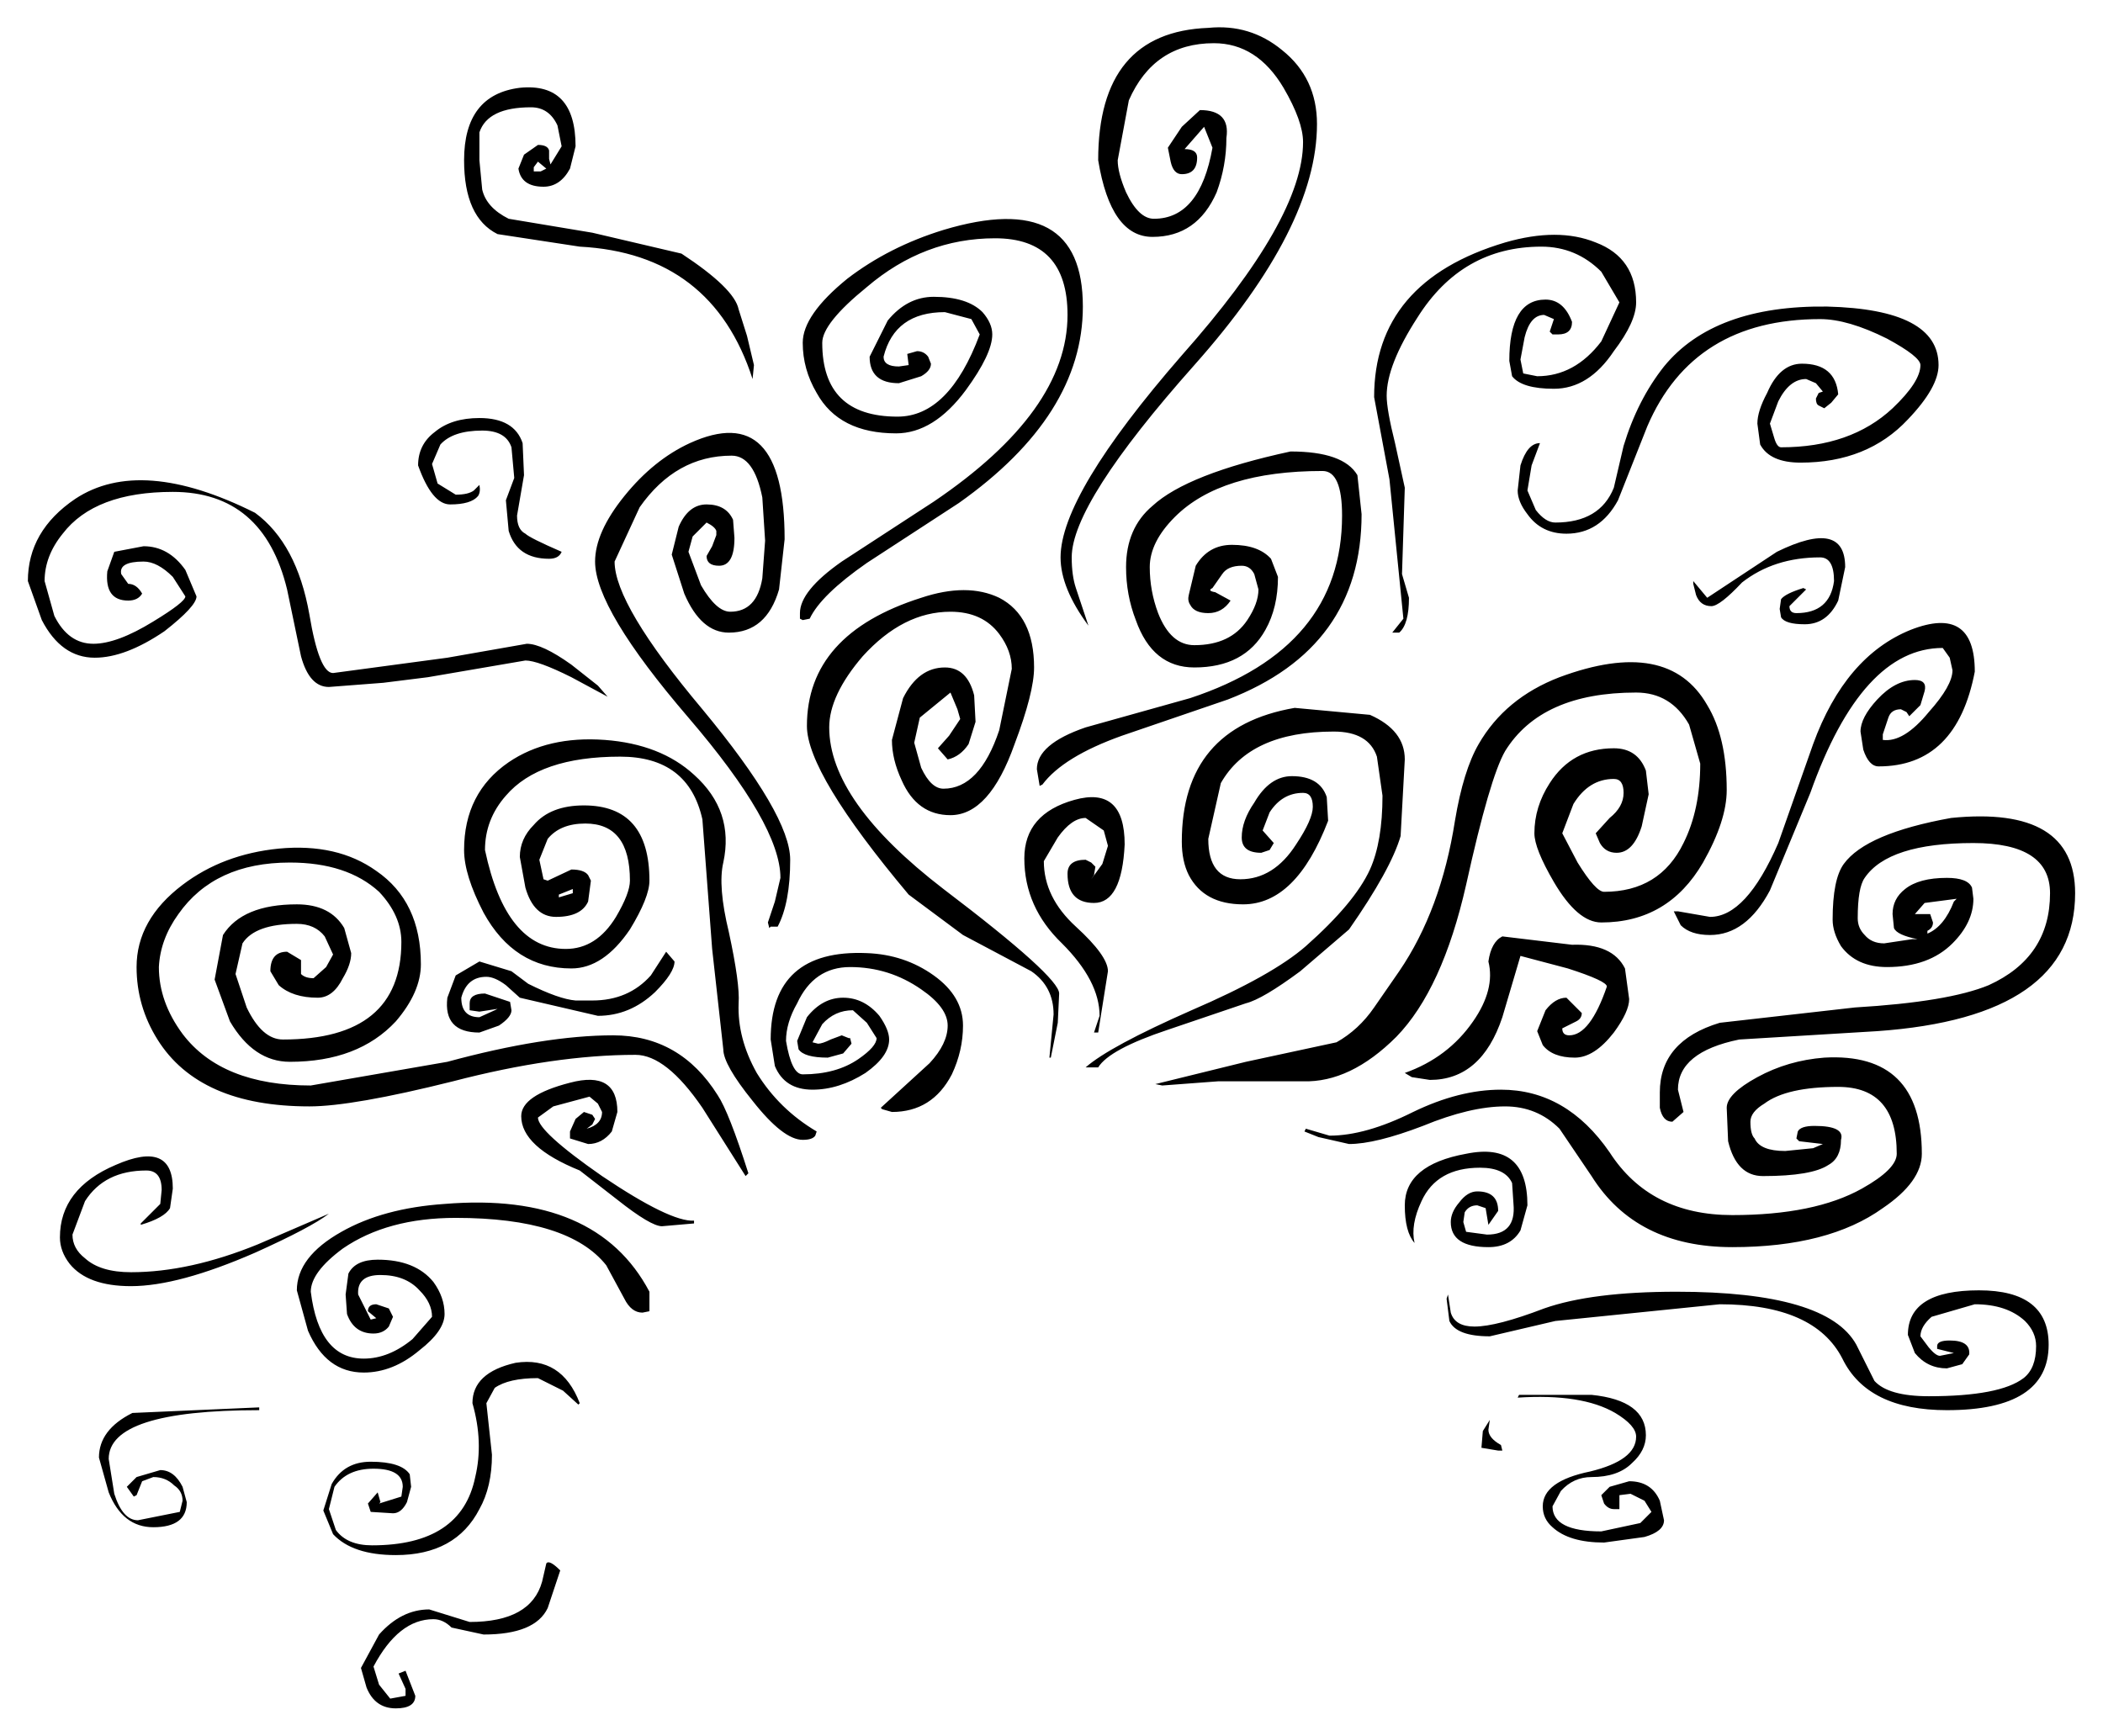 <?xml version="1.0" encoding="UTF-8" standalone="no"?>
<svg xmlns:xlink="http://www.w3.org/1999/xlink" height="62.3px" width="75.45px" xmlns="http://www.w3.org/2000/svg">
  <g transform="matrix(1.0, 0.0, 0.0, 1.0, 37.7, 51.95)">
    <path d="M8.3 -50.15 Q9.55 -49.15 9.55 -47.5 9.55 -43.8 5.15 -38.85 0.75 -33.9 0.75 -31.95 0.75 -31.3 0.9 -30.85 L1.35 -29.5 Q0.35 -30.85 0.35 -31.95 0.35 -34.2 4.7 -39.2 9.05 -44.1 9.05 -46.85 9.05 -47.6 8.35 -48.8 7.4 -50.4 5.85 -50.4 3.7 -50.4 2.8 -48.35 L2.4 -46.2 Q2.4 -45.75 2.7 -45.05 3.15 -44.1 3.7 -44.1 5.35 -44.1 5.8 -46.65 L5.5 -47.4 4.8 -46.6 Q5.25 -46.6 5.25 -46.3 5.25 -45.7 4.7 -45.7 4.4 -45.7 4.3 -46.15 L4.2 -46.65 4.7 -47.4 5.35 -48.0 Q6.45 -48.0 6.3 -47.0 6.3 -46.0 5.95 -45.05 5.25 -43.45 3.65 -43.45 2.15 -43.45 1.7 -46.2 1.7 -50.8 5.65 -50.95 7.15 -51.1 8.3 -50.15 M27.1 -38.35 Q26.5 -38.35 26.1 -37.55 L25.8 -36.75 25.95 -36.25 Q26.05 -35.9 26.2 -35.9 28.7 -35.9 30.2 -37.3 31.2 -38.25 31.2 -38.85 31.2 -39.15 30.0 -39.8 28.6 -40.5 27.6 -40.5 23.05 -40.5 21.4 -36.65 L20.35 -34.0 Q19.7 -32.8 18.5 -32.8 17.6 -32.8 17.1 -33.5 16.75 -33.95 16.75 -34.35 L16.85 -35.25 Q17.1 -36.05 17.55 -36.05 L17.25 -35.25 17.1 -34.35 17.4 -33.65 Q17.75 -33.2 18.1 -33.2 19.7 -33.2 20.2 -34.45 L20.55 -35.95 Q21.05 -37.6 22.0 -38.8 23.8 -41.0 27.85 -40.95 31.85 -40.85 31.85 -38.85 31.85 -38.05 30.75 -36.9 29.3 -35.35 26.9 -35.35 25.8 -35.35 25.45 -36.0 L25.35 -36.75 Q25.35 -37.2 25.7 -37.85 26.15 -38.9 26.95 -38.9 28.15 -38.9 28.25 -37.8 L28.0 -37.5 27.75 -37.3 27.55 -37.4 Q27.45 -37.45 27.45 -37.65 L27.55 -37.85 27.7 -37.9 27.45 -38.2 27.1 -38.35 M27.6 -31.95 Q25.95 -31.95 24.8 -31.05 24.0 -30.2 23.7 -30.2 23.3 -30.2 23.15 -30.6 L23.05 -31.0 23.05 -31.1 23.55 -30.5 26.05 -32.15 Q28.5 -33.35 28.5 -31.6 L28.25 -30.4 Q27.85 -29.55 27.05 -29.55 26.35 -29.55 26.2 -29.8 L26.15 -30.1 26.2 -30.45 Q26.35 -30.65 27.0 -30.85 L27.1 -30.8 26.5 -30.2 Q26.5 -29.95 26.75 -29.95 27.95 -29.95 28.1 -31.1 28.1 -31.95 27.6 -31.95 M21.0 -27.1 Q17.6 -27.1 16.3 -25.0 15.75 -24.05 14.9 -20.2 14.05 -16.45 12.4 -14.75 10.75 -13.1 9.05 -13.15 L6.0 -13.15 4.0 -13.0 3.75 -13.05 7.0 -13.85 10.25 -14.55 Q11.05 -15.0 11.6 -15.8 L12.5 -17.1 Q14.0 -19.3 14.5 -22.5 14.8 -24.3 15.35 -25.25 16.3 -26.9 18.25 -27.65 22.15 -29.1 23.55 -26.65 24.25 -25.5 24.25 -23.6 24.25 -22.5 23.4 -21.0 22.15 -18.85 19.75 -18.85 18.9 -18.85 18.05 -20.3 17.35 -21.5 17.35 -22.05 17.35 -23.0 17.9 -23.85 18.7 -25.1 20.2 -25.1 21.05 -25.1 21.35 -24.3 L21.45 -23.45 21.2 -22.3 Q20.9 -21.35 20.3 -21.35 19.9 -21.35 19.7 -21.7 L19.55 -22.05 20.05 -22.6 Q20.55 -23.0 20.55 -23.5 20.55 -24.0 20.2 -24.0 19.3 -24.0 18.75 -23.1 L18.35 -22.05 18.9 -21.0 Q19.55 -19.95 19.85 -19.95 21.85 -19.95 22.7 -21.7 23.3 -22.9 23.3 -24.55 L22.9 -25.95 Q22.25 -27.1 21.0 -27.1 M29.65 -26.85 Q30.3 -27.55 31.0 -27.55 31.45 -27.55 31.35 -27.15 L31.2 -26.65 30.8 -26.25 30.7 -26.4 30.5 -26.5 Q30.15 -26.5 30.05 -26.2 L29.85 -25.6 29.85 -25.4 Q30.6 -25.3 31.5 -26.4 32.35 -27.35 32.35 -27.9 L32.25 -28.35 32.0 -28.7 Q29.1 -28.7 27.25 -23.5 L25.8 -20.0 Q24.95 -18.4 23.65 -18.4 22.95 -18.4 22.6 -18.75 L22.35 -19.25 22.5 -19.25 23.65 -19.05 Q24.95 -19.05 26.1 -21.7 L27.35 -25.25 Q28.5 -28.4 30.85 -29.35 33.15 -30.25 33.15 -27.85 32.5 -24.45 29.7 -24.45 29.35 -24.45 29.15 -25.05 L29.05 -25.7 Q29.05 -26.2 29.65 -26.85 M12.05 -37.75 Q12.05 -37.25 12.35 -36.05 L12.7 -34.45 12.6 -31.35 12.85 -30.5 Q12.85 -29.55 12.5 -29.25 L12.25 -29.25 12.65 -29.75 12.15 -34.75 11.6 -37.7 Q11.6 -41.85 16.3 -43.25 18.2 -43.8 19.55 -43.25 21.0 -42.7 21.0 -41.1 21.0 -40.4 20.2 -39.35 19.3 -38.0 18.05 -38.0 16.9 -38.0 16.55 -38.45 L16.45 -39.0 Q16.45 -41.2 17.75 -41.2 18.4 -41.2 18.7 -40.4 18.7 -39.95 18.2 -39.95 L18.0 -39.95 17.9 -40.05 18.05 -40.5 17.7 -40.65 Q17.2 -40.65 17.0 -39.85 L16.85 -39.05 16.95 -38.55 17.45 -38.45 Q18.8 -38.45 19.75 -39.7 L20.4 -41.1 19.75 -42.2 Q18.85 -43.1 17.6 -43.1 14.75 -43.1 13.15 -40.55 12.05 -38.85 12.05 -37.75 M8.15 -31.25 Q8.15 -30.15 7.7 -29.35 6.95 -28.0 5.15 -28.0 3.65 -28.0 3.05 -29.7 2.7 -30.6 2.7 -31.6 2.7 -33.0 3.65 -33.8 4.9 -34.95 8.6 -35.75 10.5 -35.75 11.0 -34.9 L11.15 -33.5 Q11.15 -28.7 6.35 -26.85 L2.55 -25.55 Q0.45 -24.8 -0.3 -23.8 L-0.4 -23.75 -0.5 -24.35 Q-0.5 -25.25 1.25 -25.85 L5.0 -26.9 Q10.45 -28.7 10.45 -33.45 10.45 -35.05 9.75 -35.05 6.1 -35.05 4.45 -33.4 3.55 -32.5 3.55 -31.6 3.55 -30.75 3.85 -29.95 4.3 -28.8 5.15 -28.8 6.45 -28.8 7.05 -29.7 7.45 -30.3 7.45 -30.8 L7.3 -31.35 Q7.15 -31.65 6.85 -31.65 6.35 -31.65 6.15 -31.35 L5.8 -30.85 Q5.6 -30.75 5.9 -30.7 L6.45 -30.4 Q6.15 -29.95 5.65 -29.95 5.15 -29.95 5.0 -30.25 4.9 -30.4 4.95 -30.6 L5.2 -31.65 Q5.65 -32.4 6.5 -32.4 7.45 -32.4 7.9 -31.9 L8.15 -31.25 M10.15 -25.7 Q7.15 -25.7 6.1 -23.85 L5.65 -21.85 Q5.65 -20.4 6.8 -20.4 8.0 -20.4 8.8 -21.65 9.4 -22.55 9.4 -23.0 9.4 -23.5 9.05 -23.5 8.3 -23.5 7.85 -22.8 L7.6 -22.15 8.0 -21.7 7.85 -21.45 7.55 -21.35 Q6.85 -21.35 6.85 -21.9 6.85 -22.5 7.3 -23.15 7.85 -24.1 8.65 -24.1 9.65 -24.1 9.9 -23.35 L9.95 -22.5 Q8.8 -19.5 6.9 -19.5 5.5 -19.5 4.95 -20.55 4.7 -21.05 4.7 -21.75 4.7 -25.85 8.75 -26.55 L11.45 -26.3 Q12.7 -25.75 12.7 -24.7 L12.55 -21.95 Q12.2 -20.75 10.7 -18.6 L8.95 -17.1 Q7.6 -16.1 7.0 -15.95 L4.2 -15.0 Q2.1 -14.3 1.7 -13.65 L1.25 -13.65 Q2.1 -14.4 5.05 -15.7 7.95 -16.95 9.15 -18.0 10.9 -19.55 11.45 -20.75 11.9 -21.75 11.9 -23.4 L11.7 -24.8 Q11.4 -25.7 10.15 -25.7 M15.15 -15.3 Q15.95 -16.45 15.7 -17.45 15.8 -18.15 16.2 -18.35 L18.7 -18.05 Q20.15 -18.1 20.6 -17.2 L20.75 -16.1 Q20.75 -15.65 20.2 -14.9 19.5 -14.0 18.8 -14.0 18.0 -14.0 17.65 -14.45 L17.45 -14.95 17.75 -15.7 Q18.1 -16.15 18.5 -16.15 L19.05 -15.6 Q19.05 -15.4 18.85 -15.3 L18.35 -15.05 Q18.35 -14.8 18.6 -14.8 19.35 -14.8 19.95 -16.55 19.95 -16.75 18.55 -17.2 L16.85 -17.65 16.2 -15.45 Q15.45 -13.2 13.6 -13.2 L12.95 -13.3 12.7 -13.45 Q14.25 -14.0 15.15 -15.3 M1.25 -22.6 Q0.75 -22.6 0.25 -21.9 L-0.25 -21.05 Q-0.25 -19.75 0.9 -18.7 2.05 -17.65 2.05 -17.1 L1.7 -14.9 1.55 -14.9 1.75 -15.5 Q1.75 -16.75 0.4 -18.1 -0.95 -19.4 -0.95 -21.15 -0.95 -22.75 0.85 -23.25 2.65 -23.75 2.65 -21.65 2.55 -19.55 1.55 -19.55 0.6 -19.55 0.6 -20.6 0.6 -21.1 1.25 -21.1 L1.45 -21.0 1.6 -20.85 1.55 -20.55 1.45 -20.4 1.85 -20.95 2.05 -21.6 1.9 -22.15 1.25 -22.6 M0.0 -14.0 L-0.05 -14.0 0.1 -15.55 Q0.1 -16.55 -0.7 -17.1 L-3.15 -18.4 -5.1 -19.85 Q-8.75 -24.2 -8.75 -25.9 -8.75 -29.2 -4.65 -30.5 -3.0 -31.05 -1.85 -30.5 -0.6 -29.85 -0.6 -28.0 -0.6 -27.1 -1.3 -25.25 -2.2 -22.7 -3.6 -22.7 -4.8 -22.7 -5.35 -23.95 -5.7 -24.7 -5.7 -25.4 L-5.3 -26.9 Q-4.75 -28.0 -3.8 -28.0 -3.0 -28.0 -2.75 -27.0 L-2.7 -26.05 -2.95 -25.25 Q-3.25 -24.8 -3.7 -24.7 L-4.05 -25.1 -3.65 -25.55 -3.25 -26.15 -3.35 -26.5 -3.6 -27.1 -4.7 -26.2 -4.9 -25.3 -4.65 -24.4 Q-4.3 -23.65 -3.85 -23.65 -2.55 -23.65 -1.85 -25.75 L-1.4 -27.95 Q-1.4 -28.6 -1.85 -29.2 -2.45 -30.0 -3.6 -30.0 -5.3 -30.0 -6.75 -28.4 -7.95 -27.0 -7.95 -25.85 -7.95 -23.2 -3.85 -20.05 0.3 -16.9 0.3 -16.3 L0.25 -15.25 0.0 -14.0 M10.0 -11.2 Q11.3 -11.2 13.0 -12.05 14.65 -12.85 16.15 -12.85 18.5 -12.85 20.05 -10.6 21.5 -8.35 24.45 -8.35 27.4 -8.35 29.1 -9.3 30.35 -10.0 30.35 -10.55 30.35 -12.95 28.25 -12.95 26.4 -12.95 25.6 -12.35 25.1 -12.05 25.1 -11.7 25.1 -11.25 25.25 -11.1 25.45 -10.65 26.35 -10.65 L27.35 -10.75 27.7 -10.9 26.85 -11.0 26.75 -11.1 26.8 -11.35 Q26.9 -11.55 27.4 -11.55 28.5 -11.55 28.35 -11.05 28.35 -10.4 27.9 -10.15 27.3 -9.75 25.55 -9.75 24.6 -9.75 24.3 -11.0 L24.25 -12.2 Q24.25 -12.7 25.35 -13.3 26.45 -13.9 27.75 -14.0 31.25 -14.2 31.25 -10.55 31.25 -9.55 29.85 -8.6 27.9 -7.2 24.45 -7.2 21.0 -7.2 19.4 -9.75 L18.25 -11.45 Q17.45 -12.25 16.3 -12.25 15.05 -12.25 13.35 -11.55 11.65 -10.9 10.7 -10.9 L9.6 -11.15 9.1 -11.35 9.15 -11.45 10.0 -11.2 M15.4 -10.05 Q13.85 -10.05 13.3 -8.85 12.9 -8.0 13.05 -7.35 12.7 -7.75 12.7 -8.7 12.7 -10.15 14.9 -10.55 17.1 -11.0 17.1 -8.7 L16.85 -7.8 Q16.5 -7.2 15.7 -7.2 14.35 -7.2 14.35 -8.1 14.35 -8.45 14.65 -8.8 14.95 -9.2 15.3 -9.2 16.05 -9.2 16.05 -8.5 L15.7 -8.0 15.6 -8.6 15.3 -8.7 Q15.0 -8.7 14.85 -8.45 L14.8 -8.1 14.9 -7.75 15.65 -7.65 Q16.7 -7.65 16.6 -8.75 L16.55 -9.5 Q16.3 -10.05 15.4 -10.05 M14.25 -5.5 L14.35 -4.85 Q14.5 -4.35 15.2 -4.35 16.0 -4.35 17.7 -5.0 19.4 -5.6 22.45 -5.6 27.85 -5.6 28.9 -3.7 L29.55 -2.4 Q30.05 -1.85 31.5 -1.85 34.05 -1.85 34.9 -2.5 35.35 -2.85 35.35 -3.65 35.35 -4.15 34.95 -4.55 34.3 -5.15 33.15 -5.15 L31.6 -4.7 Q31.2 -4.35 31.2 -4.0 L31.5 -3.6 Q31.75 -3.3 31.9 -3.3 L32.4 -3.4 31.8 -3.55 31.8 -3.65 Q31.8 -3.85 32.25 -3.85 33.0 -3.85 32.95 -3.35 L32.7 -3.0 32.15 -2.85 Q31.45 -2.85 31.0 -3.4 L30.75 -4.05 Q30.75 -5.65 33.3 -5.65 35.8 -5.65 35.8 -3.7 35.8 -1.35 32.15 -1.35 29.3 -1.35 28.4 -3.2 27.4 -5.15 24.0 -5.15 L18.1 -4.55 15.75 -4.0 Q14.55 -4.0 14.3 -4.55 L14.2 -5.35 14.25 -5.5 M16.15 -0.1 L16.2 0.1 16.05 0.1 15.45 0.0 15.5 -0.6 15.75 -1.0 15.7 -0.65 Q15.7 -0.35 16.15 -0.1 M19.4 -1.9 Q21.35 -1.7 21.35 -0.45 21.35 0.1 20.85 0.55 20.35 1.05 19.4 1.05 18.75 1.05 18.3 1.55 L18.0 2.1 Q18.0 3.0 19.75 3.0 L21.15 2.7 21.55 2.3 21.3 1.9 20.8 1.65 20.4 1.7 20.4 2.2 20.2 2.2 Q20.0 2.2 19.85 2.0 L19.75 1.7 20.05 1.4 20.75 1.2 Q21.55 1.2 21.85 1.9 L22.0 2.6 Q22.0 3.0 21.3 3.2 L19.85 3.4 Q18.6 3.4 18.0 2.85 17.65 2.55 17.65 2.1 17.65 1.2 19.35 0.85 21.0 0.45 21.0 -0.4 21.0 -0.8 20.25 -1.25 19.05 -1.95 16.75 -1.8 L16.8 -1.9 19.4 -1.9 M31.55 -19.15 L31.65 -18.85 Q31.65 -18.65 31.45 -18.55 L31.45 -18.45 Q32.05 -18.7 32.4 -19.6 L32.5 -19.7 31.35 -19.55 31.0 -19.15 31.55 -19.15 M32.15 -20.45 Q32.9 -20.45 33.05 -20.1 L33.1 -19.7 Q33.1 -18.85 32.35 -18.1 31.5 -17.25 30.0 -17.25 28.9 -17.25 28.35 -18.0 28.05 -18.5 28.05 -18.95 28.05 -20.4 28.45 -20.95 29.25 -22.05 32.3 -22.6 36.75 -23.05 36.75 -19.9 36.75 -15.45 29.65 -14.95 L24.7 -14.65 Q22.5 -14.2 22.5 -12.85 L22.7 -12.05 22.3 -11.7 Q21.95 -11.7 21.85 -12.2 L21.85 -12.75 Q21.85 -14.6 24.0 -15.25 L28.85 -15.8 Q32.2 -16.0 33.65 -16.6 35.85 -17.6 35.85 -19.9 35.85 -21.7 33.1 -21.7 30.05 -21.7 29.2 -20.45 28.95 -20.1 28.95 -19.0 28.95 -18.65 29.2 -18.4 29.45 -18.1 29.9 -18.1 L30.9 -18.25 31.1 -18.25 Q30.35 -18.4 30.25 -18.65 L30.2 -19.15 Q30.2 -19.7 30.65 -20.05 31.15 -20.45 32.15 -20.45 M-7.3 -41.95 Q-5.8 -43.1 -3.85 -43.7 1.15 -45.2 1.15 -40.95 1.15 -37.05 -3.3 -33.9 L-6.6 -31.75 Q-8.25 -30.6 -8.65 -29.75 L-8.9 -29.7 -9.0 -29.75 -9.0 -29.95 Q-9.0 -30.75 -7.5 -31.8 L-4.2 -33.95 Q0.6 -37.2 0.6 -40.65 0.6 -43.4 -2.0 -43.4 -4.55 -43.4 -6.6 -41.65 -8.2 -40.35 -8.2 -39.65 -8.2 -37.0 -5.5 -37.0 -3.65 -37.0 -2.55 -39.95 L-2.85 -40.5 -3.8 -40.75 Q-5.6 -40.75 -6.0 -39.15 -6.0 -38.8 -5.45 -38.8 L-5.1 -38.85 -5.15 -39.25 -4.8 -39.35 Q-4.55 -39.35 -4.4 -39.15 L-4.3 -38.9 Q-4.3 -38.65 -4.65 -38.45 L-5.45 -38.2 Q-6.5 -38.2 -6.5 -39.15 L-5.85 -40.45 Q-5.15 -41.3 -4.2 -41.3 -3.0 -41.3 -2.45 -40.75 -2.1 -40.35 -2.1 -39.95 -2.1 -39.25 -3.05 -37.95 -4.2 -36.4 -5.55 -36.4 -7.6 -36.4 -8.4 -37.85 -8.9 -38.7 -8.9 -39.65 -8.9 -40.65 -7.3 -41.95 M-17.7 -47.45 Q-18.0 -48.1 -18.65 -48.1 -20.2 -48.1 -20.5 -47.2 L-20.5 -46.2 -20.4 -45.15 Q-20.25 -44.5 -19.45 -44.1 L-16.45 -43.6 -13.25 -42.85 Q-11.35 -41.6 -11.2 -40.85 L-10.9 -39.9 -10.65 -38.85 -10.7 -38.35 Q-12.15 -42.85 -16.9 -43.1 L-19.85 -43.55 Q-21.05 -44.15 -21.05 -46.2 -21.05 -48.55 -19.05 -48.8 -17.05 -49.0 -17.05 -46.7 L-17.25 -45.9 Q-17.6 -45.25 -18.2 -45.25 -19.0 -45.25 -19.1 -45.9 L-18.9 -46.4 -18.4 -46.75 Q-18.05 -46.75 -18.0 -46.55 L-18.0 -46.25 -17.95 -46.05 -17.55 -46.7 -17.7 -47.45 M-18.3 -45.8 L-18.1 -45.9 -18.4 -46.15 -18.55 -45.95 -18.55 -45.8 -18.3 -45.8 M-11.45 -35.6 Q-13.45 -35.6 -14.75 -33.75 L-15.65 -31.8 Q-15.65 -30.25 -12.5 -26.5 -9.35 -22.7 -9.35 -21.1 -9.35 -19.55 -9.8 -18.7 L-10.05 -18.7 -10.1 -18.65 -10.15 -18.85 -9.9 -19.6 -9.7 -20.45 Q-9.7 -22.35 -13.0 -26.2 -16.35 -30.1 -16.35 -31.8 -16.35 -32.85 -15.3 -34.15 -14.25 -35.45 -12.95 -36.05 -9.55 -37.6 -9.55 -32.6 L-9.75 -30.8 Q-10.2 -29.25 -11.55 -29.25 -12.55 -29.25 -13.15 -30.65 L-13.6 -32.05 -13.35 -33.05 Q-13.0 -33.85 -12.35 -33.85 -11.65 -33.85 -11.4 -33.3 L-11.35 -32.65 Q-11.35 -31.65 -11.9 -31.65 -12.35 -31.65 -12.35 -32.0 L-12.15 -32.35 -12.0 -32.75 -12.0 -32.9 Q-12.05 -33.05 -12.35 -33.2 L-12.85 -32.7 -13.0 -32.15 -12.55 -30.95 Q-12.0 -30.0 -11.5 -30.0 -10.55 -30.0 -10.35 -31.2 L-10.25 -32.55 -10.35 -34.1 Q-10.65 -35.6 -11.45 -35.6 M-19.35 -35.9 Q-19.55 -36.5 -20.4 -36.5 -21.45 -36.5 -21.9 -36.0 L-22.2 -35.3 -22.0 -34.6 -21.35 -34.2 Q-20.9 -34.2 -20.7 -34.35 L-20.5 -34.55 Q-20.45 -34.3 -20.55 -34.15 -20.8 -33.85 -21.55 -33.85 -22.2 -33.85 -22.7 -35.25 -22.7 -36.0 -22.1 -36.45 -21.5 -36.95 -20.5 -36.95 -19.25 -36.95 -18.95 -36.05 L-18.9 -34.9 -19.15 -33.45 Q-19.15 -32.95 -18.85 -32.8 -18.7 -32.65 -17.55 -32.15 -17.65 -31.9 -18.0 -31.9 -19.15 -31.9 -19.45 -32.9 L-19.55 -34.0 -19.4 -34.4 -19.25 -34.8 -19.35 -35.9 M-17.2 -28.1 L-16.25 -27.35 -15.9 -26.95 -17.2 -27.65 Q-18.4 -28.25 -18.85 -28.25 L-22.35 -27.65 -23.95 -27.45 -25.9 -27.3 Q-26.6 -27.3 -26.9 -28.4 L-27.4 -30.8 Q-28.25 -34.3 -31.5 -34.3 -34.3 -34.3 -35.45 -32.8 -36.1 -32.0 -36.1 -31.1 L-35.75 -29.85 Q-35.25 -28.85 -34.35 -28.85 -33.5 -28.85 -32.2 -29.65 -31.05 -30.35 -31.05 -30.55 L-31.5 -31.25 Q-32.05 -31.8 -32.55 -31.8 -33.45 -31.8 -33.35 -31.35 L-33.1 -31.0 Q-32.8 -31.0 -32.6 -30.65 -32.75 -30.4 -33.1 -30.4 -33.95 -30.4 -33.85 -31.45 L-33.6 -32.15 -32.55 -32.35 Q-31.65 -32.35 -31.05 -31.5 L-30.65 -30.55 Q-30.65 -30.2 -31.8 -29.3 -33.2 -28.35 -34.3 -28.35 -35.5 -28.35 -36.2 -29.7 L-36.7 -31.1 Q-36.7 -32.9 -35.0 -34.05 -32.65 -35.6 -28.55 -33.55 -27.05 -32.45 -26.6 -29.9 -26.25 -27.8 -25.75 -27.8 L-21.65 -28.35 -18.8 -28.85 Q-18.25 -28.85 -17.2 -28.1 M-21.05 -21.45 Q-21.05 -23.5 -19.45 -24.6 -18.05 -25.55 -16.0 -25.4 -14.0 -25.25 -12.8 -24.15 -11.35 -22.85 -11.75 -21.0 -11.95 -20.15 -11.55 -18.5 -11.15 -16.65 -11.2 -15.95 -11.25 -14.7 -10.55 -13.45 -9.75 -12.15 -8.4 -11.35 L-8.45 -11.2 Q-8.55 -11.05 -8.9 -11.05 -9.6 -11.05 -10.7 -12.45 -11.75 -13.75 -11.75 -14.3 L-12.15 -17.9 -12.5 -22.55 Q-13.0 -24.8 -15.45 -24.8 -18.35 -24.8 -19.55 -23.4 -20.3 -22.55 -20.3 -21.45 -19.55 -17.9 -17.4 -17.9 -16.3 -17.9 -15.6 -19.05 -15.1 -19.9 -15.1 -20.35 -15.1 -22.4 -16.7 -22.4 -17.6 -22.4 -18.05 -21.85 L-18.35 -21.1 -18.2 -20.4 -18.05 -20.35 -17.2 -20.75 Q-16.75 -20.75 -16.6 -20.55 L-16.5 -20.35 -16.6 -19.6 Q-16.85 -19.05 -17.75 -19.05 -18.55 -19.05 -18.85 -20.1 L-19.05 -21.2 Q-19.05 -21.85 -18.55 -22.35 -17.95 -23.05 -16.75 -23.05 -14.4 -23.05 -14.4 -20.35 -14.4 -19.75 -15.1 -18.6 -16.05 -17.2 -17.2 -17.2 -19.25 -17.2 -20.35 -19.2 -21.05 -20.55 -21.05 -21.45 M-25.35 -18.65 L-25.1 -17.75 Q-25.1 -17.35 -25.4 -16.85 -25.75 -16.15 -26.3 -16.15 -27.2 -16.15 -27.7 -16.6 L-28.0 -17.1 Q-28.0 -17.8 -27.4 -17.8 L-26.9 -17.5 -26.9 -17.0 Q-26.75 -16.85 -26.45 -16.85 L-26.0 -17.25 -25.75 -17.7 -26.05 -18.35 Q-26.4 -18.8 -27.05 -18.8 -28.55 -18.8 -29.0 -18.1 L-29.25 -17.0 -28.85 -15.8 Q-28.3 -14.65 -27.55 -14.65 -23.3 -14.65 -23.3 -18.15 -23.3 -19.1 -24.1 -19.95 -25.25 -21.0 -27.3 -21.0 -30.0 -21.0 -31.3 -19.15 -31.95 -18.25 -32.0 -17.25 -32.0 -16.0 -31.15 -14.85 -29.75 -13.0 -26.55 -13.0 L-21.65 -13.85 Q-18.15 -14.8 -15.7 -14.8 -13.3 -14.8 -11.95 -12.65 -11.55 -12.05 -10.85 -9.85 L-10.95 -9.75 -12.5 -12.2 Q-13.8 -14.1 -14.9 -14.1 -17.8 -14.1 -21.45 -13.15 -25.05 -12.25 -26.6 -12.25 -30.55 -12.25 -32.05 -14.65 -32.8 -15.85 -32.8 -17.25 -32.8 -18.95 -31.15 -20.2 -29.7 -21.3 -27.7 -21.5 -25.6 -21.7 -24.2 -20.7 -22.6 -19.6 -22.6 -17.35 -22.6 -16.35 -23.5 -15.3 -24.85 -13.85 -27.3 -13.85 -28.6 -13.85 -29.45 -15.3 L-30.0 -16.8 -29.7 -18.4 Q-29.0 -19.5 -27.05 -19.5 -25.85 -19.5 -25.35 -18.65 M-21.65 -16.15 L-21.35 -16.95 -20.5 -17.45 -19.35 -17.1 -18.75 -16.65 Q-17.65 -16.1 -17.05 -16.05 L-16.45 -16.05 Q-15.15 -16.05 -14.35 -16.95 L-13.8 -17.8 -13.5 -17.45 Q-13.5 -17.05 -14.2 -16.35 -15.1 -15.5 -16.25 -15.5 L-19.05 -16.15 -19.55 -16.6 Q-19.95 -16.9 -20.25 -16.9 -20.95 -16.9 -21.15 -16.15 -21.15 -15.45 -20.5 -15.45 L-19.95 -15.7 -19.85 -15.75 -20.5 -15.65 -20.85 -15.7 -20.85 -15.95 Q-20.85 -16.3 -20.3 -16.3 L-19.4 -16.0 -19.35 -15.7 Q-19.35 -15.45 -19.8 -15.15 L-20.5 -14.9 Q-21.8 -14.9 -21.65 -16.15 M-35.1 -7.65 Q-35.1 -7.15 -34.65 -6.8 -34.1 -6.3 -33.0 -6.3 -30.9 -6.3 -28.45 -7.3 L-25.9 -8.4 Q-26.55 -7.9 -28.55 -7.0 -31.3 -5.8 -33.0 -5.8 -34.55 -5.8 -35.2 -6.6 -35.55 -7.05 -35.55 -7.55 -35.55 -9.3 -33.55 -10.15 -31.5 -11.05 -31.5 -9.3 L-31.6 -8.6 Q-31.8 -8.25 -32.65 -8.0 L-32.65 -8.05 -31.95 -8.75 -31.9 -9.25 Q-31.9 -9.95 -32.45 -9.95 -33.95 -9.95 -34.65 -8.85 L-35.1 -7.65 M-24.15 -6.75 Q-22.8 -6.75 -22.15 -5.95 -21.75 -5.4 -21.75 -4.8 -21.75 -4.2 -22.65 -3.5 -23.6 -2.7 -24.65 -2.7 -26.0 -2.7 -26.65 -4.2 L-27.05 -5.65 Q-27.05 -6.85 -25.45 -7.75 -23.95 -8.6 -21.75 -8.75 -16.3 -9.2 -14.4 -5.6 L-14.4 -4.9 -14.65 -4.85 Q-15.05 -4.85 -15.3 -5.35 L-15.95 -6.55 Q-17.3 -8.25 -21.35 -8.25 -23.8 -8.25 -25.4 -7.15 -26.55 -6.3 -26.55 -5.6 -26.25 -3.2 -24.65 -3.2 -23.75 -3.2 -22.9 -3.9 L-22.2 -4.7 Q-22.2 -5.2 -22.65 -5.65 -23.15 -6.2 -24.05 -6.2 -24.9 -6.2 -24.85 -5.5 L-24.4 -4.6 -24.2 -4.65 -24.5 -4.9 Q-24.5 -5.15 -24.2 -5.15 L-23.75 -5.0 -23.6 -4.7 -23.75 -4.35 Q-23.95 -4.1 -24.3 -4.1 -25.0 -4.1 -25.25 -4.8 L-25.3 -5.5 -25.2 -6.25 Q-24.95 -6.75 -24.15 -6.75 M-28.4 -1.35 Q-33.8 -1.35 -33.8 0.4 L-33.6 1.65 Q-33.3 2.6 -32.75 2.6 L-31.25 2.3 -31.15 1.9 Q-31.15 1.55 -31.45 1.35 -31.75 1.05 -32.2 1.05 L-32.6 1.2 -32.8 1.7 -32.9 1.75 -33.15 1.4 -32.8 1.05 -31.95 0.8 Q-31.45 0.8 -31.15 1.4 L-31.0 1.95 Q-31.0 2.85 -32.2 2.85 -33.3 2.85 -33.8 1.6 L-34.15 0.35 Q-34.15 -0.65 -32.95 -1.25 L-28.4 -1.45 -28.4 -1.35 M-6.15 -15.5 Q-5.8 -15.0 -5.8 -14.65 -5.8 -14.05 -6.65 -13.45 -7.6 -12.85 -8.55 -12.85 -9.55 -12.85 -9.9 -13.7 L-10.05 -14.65 Q-10.05 -17.9 -6.6 -17.75 -5.25 -17.7 -4.2 -16.95 -3.15 -16.2 -3.15 -15.15 -3.15 -14.25 -3.55 -13.4 -4.25 -12.05 -5.7 -12.05 L-6.05 -12.15 -6.1 -12.2 -4.35 -13.8 Q-3.7 -14.5 -3.7 -15.15 -3.7 -15.8 -4.65 -16.45 -5.8 -17.25 -7.2 -17.25 -8.5 -17.25 -9.1 -15.95 -9.5 -15.25 -9.5 -14.6 -9.3 -13.4 -8.9 -13.4 -7.7 -13.4 -6.9 -13.95 -6.25 -14.4 -6.25 -14.7 L-6.6 -15.25 -7.1 -15.7 Q-7.75 -15.7 -8.2 -15.2 L-8.55 -14.55 -8.35 -14.5 Q-8.2 -14.5 -7.9 -14.65 L-7.5 -14.8 -7.25 -14.7 -7.2 -14.7 -7.15 -14.5 -7.45 -14.15 -8.0 -14.0 Q-8.85 -14.0 -9.05 -14.3 L-9.1 -14.6 -8.75 -15.45 Q-8.2 -16.15 -7.45 -16.15 -6.7 -16.15 -6.15 -15.5 M-17.65 -19.85 L-17.65 -19.75 -17.15 -19.9 -17.15 -20.05 -17.65 -19.85 M-13.95 -7.95 Q-14.35 -7.95 -15.55 -8.9 L-16.9 -9.95 Q-19.0 -10.8 -19.0 -11.9 -19.0 -12.65 -17.25 -13.1 -15.55 -13.55 -15.55 -12.05 L-15.75 -11.35 Q-16.1 -10.9 -16.6 -10.9 L-17.25 -11.1 -17.25 -11.35 -17.05 -11.8 -16.75 -12.05 -16.45 -11.95 -16.35 -11.8 -16.45 -11.6 -16.65 -11.45 Q-16.1 -11.6 -16.1 -12.05 L-16.25 -12.35 -16.55 -12.6 -17.85 -12.25 -18.4 -11.85 Q-18.4 -11.35 -16.1 -9.75 -13.65 -8.1 -12.8 -8.15 L-12.8 -8.05 -13.95 -7.95 M-18.4 -2.5 Q-19.45 -2.5 -19.95 -2.15 L-20.25 -1.6 -20.05 0.25 Q-20.05 1.4 -20.5 2.2 -21.35 3.85 -23.5 3.85 -25.05 3.85 -25.75 3.1 L-26.1 2.25 -25.8 1.3 Q-25.35 0.5 -24.4 0.5 -23.3 0.5 -23.0 0.95 L-22.95 1.4 -23.1 1.95 Q-23.3 2.35 -23.6 2.35 L-24.4 2.3 -24.5 2.0 -24.15 1.6 -24.05 1.95 -24.1 2.0 -23.3 1.75 -23.25 1.4 Q-23.25 0.75 -24.3 0.75 -25.25 0.75 -25.7 1.4 L-25.9 2.2 -25.65 2.95 Q-25.25 3.5 -24.35 3.5 -21.15 3.5 -20.65 1.05 -20.35 -0.2 -20.75 -1.6 -20.75 -2.7 -19.2 -3.05 -17.55 -3.3 -16.9 -1.6 L-16.95 -1.55 -17.5 -2.05 -18.4 -2.5 M-18.1 4.15 Q-18.0 4.0 -17.6 4.4 L-18.05 5.75 Q-18.5 6.7 -20.35 6.7 L-21.5 6.45 Q-21.8 6.15 -22.15 6.15 -23.4 6.15 -24.3 7.85 L-24.1 8.5 -23.7 9.0 -23.15 8.9 -23.15 8.65 -23.4 8.1 -23.15 8.0 -22.8 8.9 Q-22.8 9.35 -23.5 9.35 -24.25 9.35 -24.55 8.6 L-24.75 7.9 -24.1 6.7 Q-23.3 5.8 -22.3 5.8 L-20.85 6.25 Q-18.65 6.25 -18.25 4.8 L-18.1 4.15" fill="#000000" fill-rule="evenodd" stroke="none"/>
  </g>
</svg>